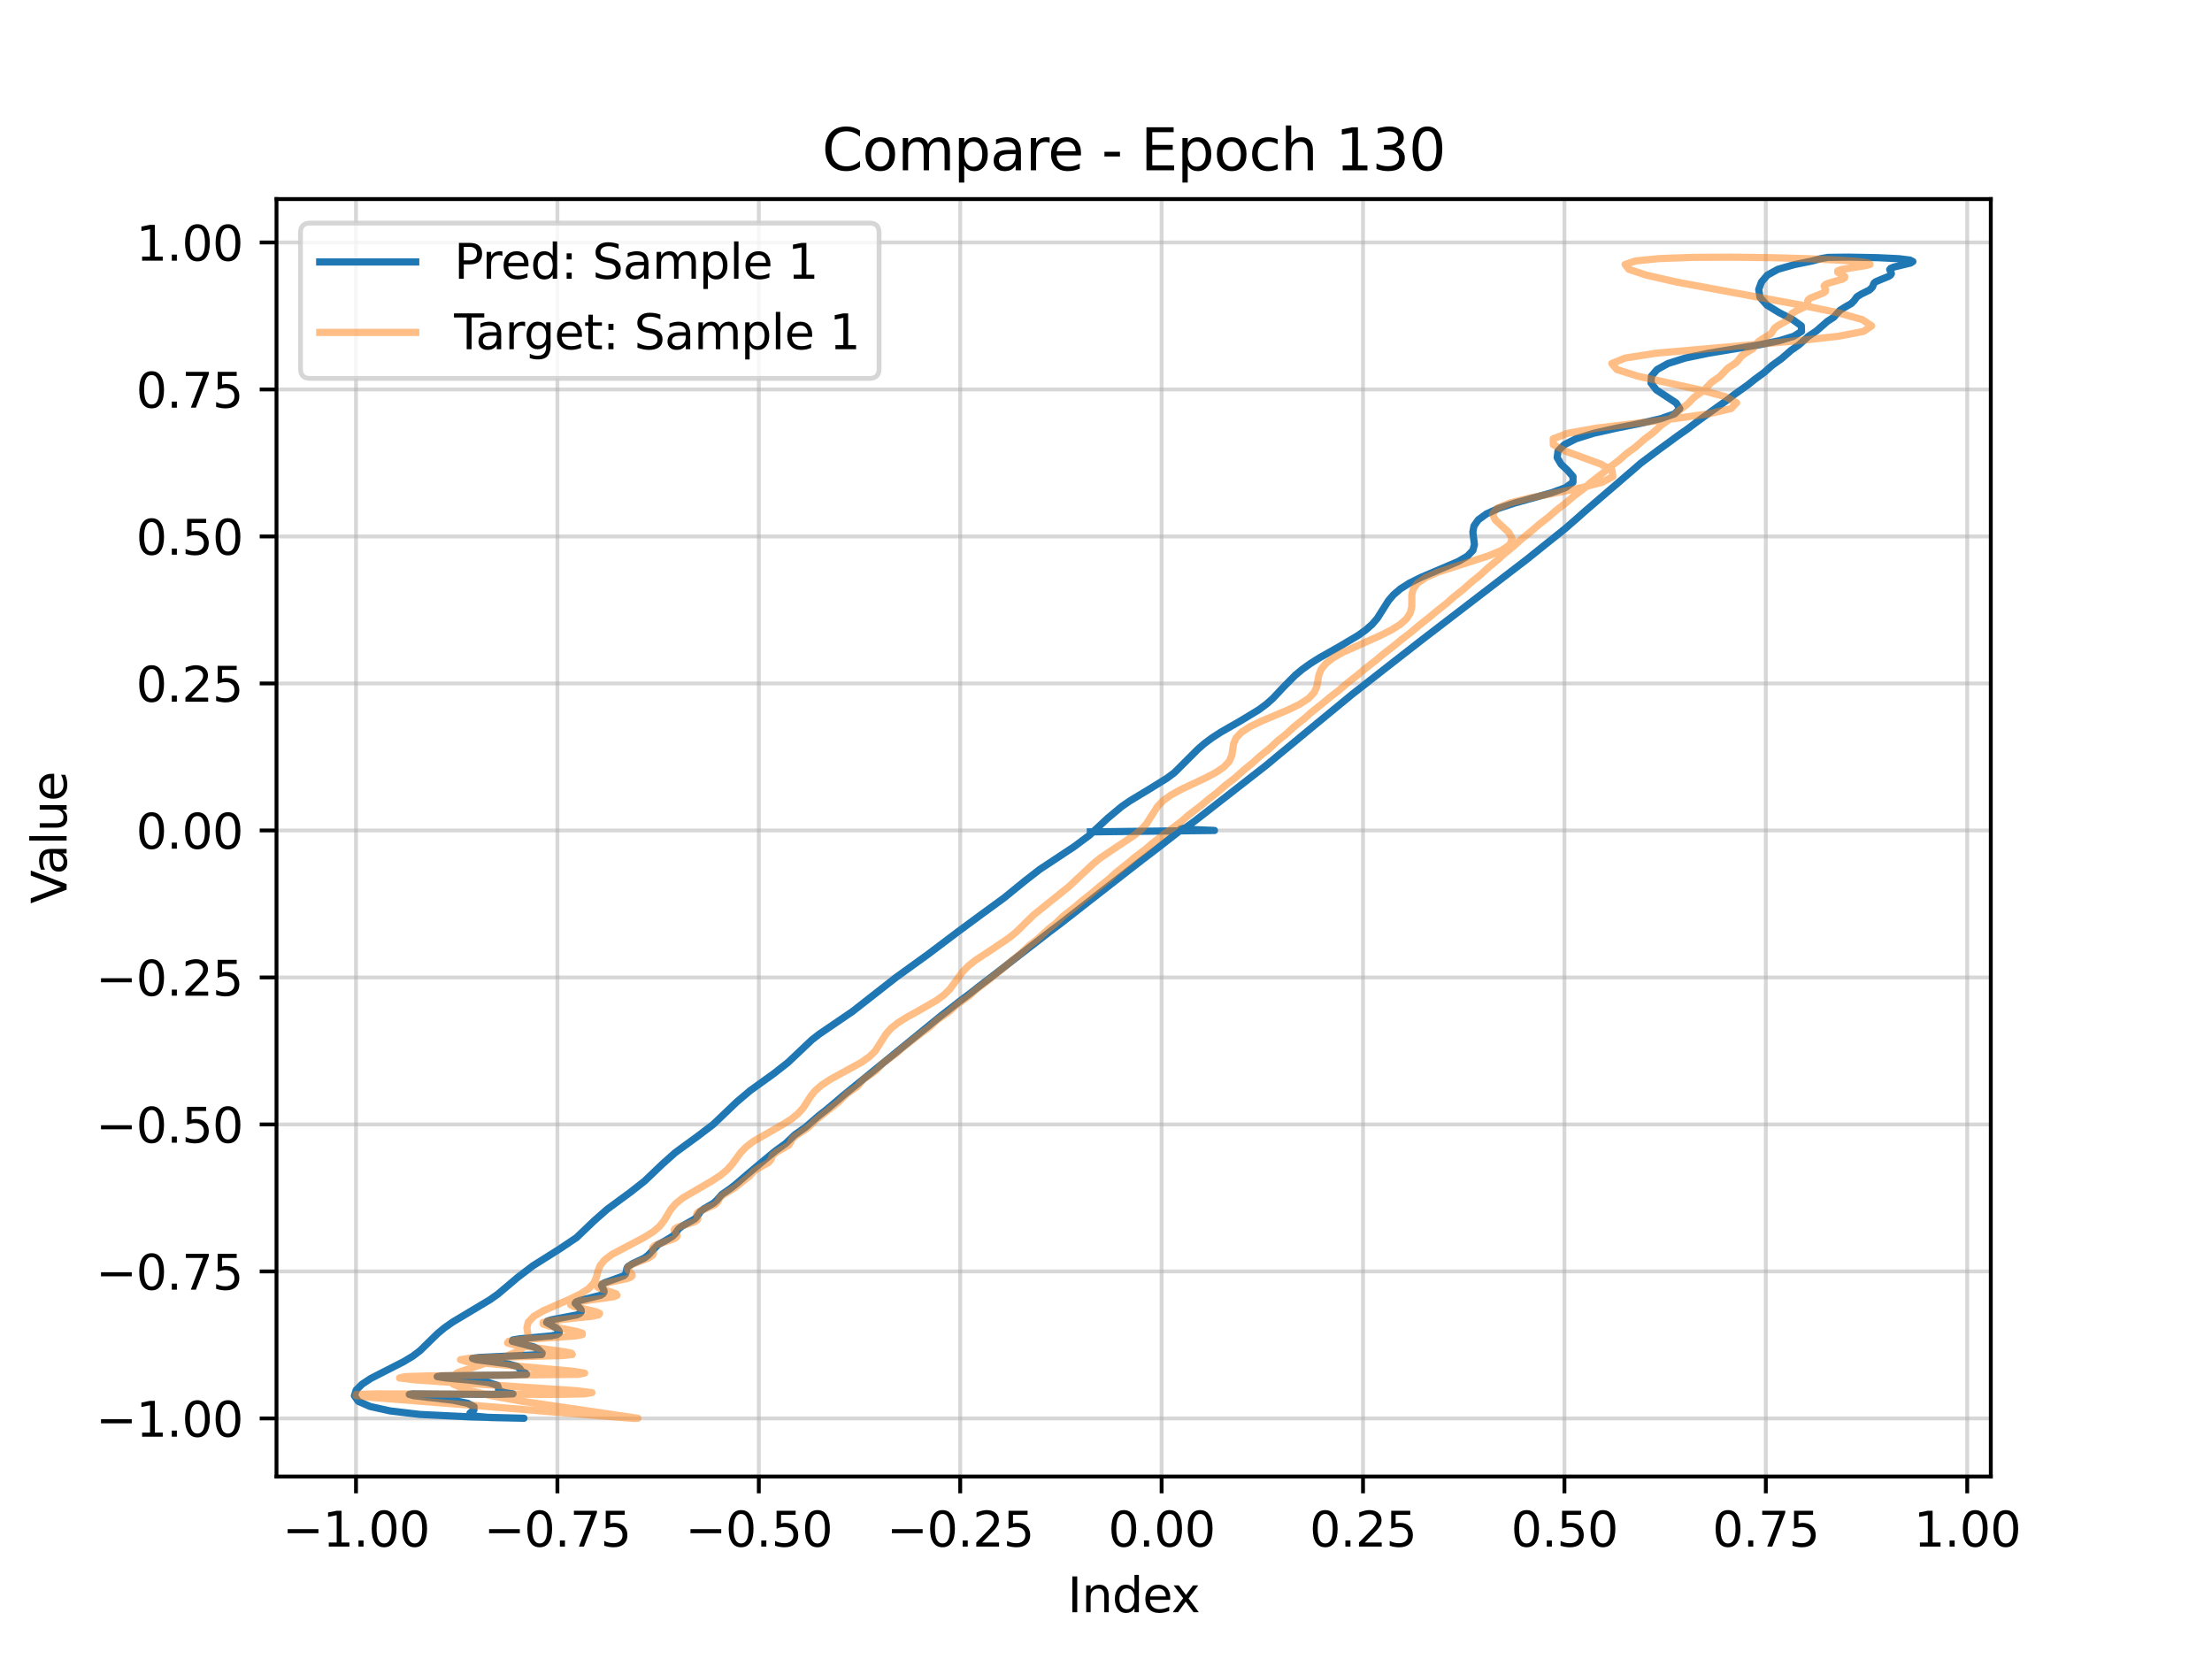 <?xml version="1.0" encoding="utf-8" standalone="no"?>
<!DOCTYPE svg PUBLIC "-//W3C//DTD SVG 1.1//EN"
  "http://www.w3.org/Graphics/SVG/1.1/DTD/svg11.dtd">
<svg xmlns:xlink="http://www.w3.org/1999/xlink" width="460.8pt" height="345.6pt" viewBox="0 0 460.8 345.6" xmlns="http://www.w3.org/2000/svg" version="1.1">
 <defs>
  <style type="text/css">*{stroke-linejoin: round; stroke-linecap: butt}</style>
 </defs>
 <g id="figure_1">
  <g id="patch_1">
   <path d="M 0 345.6 
L 460.8 345.6 
L 460.8 0 
L 0 0 
z
" style="fill: #ffffff"/>
  </g>
  <g id="axes_1">
   <g id="patch_2">
    <path d="M 57.6 307.584 
L 414.72 307.584 
L 414.72 41.472 
L 57.6 41.472 
z
" style="fill: #ffffff"/>
   </g>
   <g id="matplotlib.axis_1">
    <g id="xtick_1">
     <g id="line2d_1">
      <path d="M 74.163 307.584 
L 74.163 41.472 
" clip-path="url(#p0a49c7c8e5)" style="fill: none; stroke: #b0b0b0; stroke-opacity: 0.5; stroke-width: 0.8; stroke-linecap: square"/>
     </g>
     <g id="line2d_2">
      <defs>
       <path id="m5a56de5131" d="M 0 0 
L 0 3.5 
" style="stroke: #000000; stroke-width: 0.8"/>
      </defs>
      <g>
       <use xlink:href="#m5a56de5131" x="74.163" y="307.584" style="stroke: #000000; stroke-width: 0.8"/>
      </g>
     </g>
     <g id="text_1">
      <!-- −1.00 -->
      <g transform="translate(58.841 322.182) scale(0.1 -0.1)">
       <defs>
        <path id="DejaVuSans-2212" d="M 678 2272 
L 4684 2272 
L 4684 1741 
L 678 1741 
L 678 2272 
z
" transform="scale(0.016)"/>
        <path id="DejaVuSans-31" d="M 794 531 
L 1825 531 
L 1825 4091 
L 703 3866 
L 703 4441 
L 1819 4666 
L 2450 4666 
L 2450 531 
L 3481 531 
L 3481 0 
L 794 0 
L 794 531 
z
" transform="scale(0.016)"/>
        <path id="DejaVuSans-2e" d="M 684 794 
L 1344 794 
L 1344 0 
L 684 0 
L 684 794 
z
" transform="scale(0.016)"/>
        <path id="DejaVuSans-30" d="M 2034 4250 
Q 1547 4250 1301 3770 
Q 1056 3291 1056 2328 
Q 1056 1369 1301 889 
Q 1547 409 2034 409 
Q 2525 409 2770 889 
Q 3016 1369 3016 2328 
Q 3016 3291 2770 3770 
Q 2525 4250 2034 4250 
z
M 2034 4750 
Q 2819 4750 3233 4129 
Q 3647 3509 3647 2328 
Q 3647 1150 3233 529 
Q 2819 -91 2034 -91 
Q 1250 -91 836 529 
Q 422 1150 422 2328 
Q 422 3509 836 4129 
Q 1250 4750 2034 4750 
z
" transform="scale(0.016)"/>
       </defs>
       <use xlink:href="#DejaVuSans-2212"/>
       <use xlink:href="#DejaVuSans-31" transform="translate(83.789 0)"/>
       <use xlink:href="#DejaVuSans-2e" transform="translate(147.412 0)"/>
       <use xlink:href="#DejaVuSans-30" transform="translate(179.199 0)"/>
       <use xlink:href="#DejaVuSans-30" transform="translate(242.822 0)"/>
      </g>
     </g>
    </g>
    <g id="xtick_2">
     <g id="line2d_3">
      <path d="M 116.119 307.584 
L 116.119 41.472 
" clip-path="url(#p0a49c7c8e5)" style="fill: none; stroke: #b0b0b0; stroke-opacity: 0.5; stroke-width: 0.8; stroke-linecap: square"/>
     </g>
     <g id="line2d_4">
      <g>
       <use xlink:href="#m5a56de5131" x="116.119" y="307.584" style="stroke: #000000; stroke-width: 0.8"/>
      </g>
     </g>
     <g id="text_2">
      <!-- −0.75 -->
      <g transform="translate(100.797 322.182) scale(0.1 -0.1)">
       <defs>
        <path id="DejaVuSans-37" d="M 525 4666 
L 3525 4666 
L 3525 4397 
L 1831 0 
L 1172 0 
L 2766 4134 
L 525 4134 
L 525 4666 
z
" transform="scale(0.016)"/>
        <path id="DejaVuSans-35" d="M 691 4666 
L 3169 4666 
L 3169 4134 
L 1269 4134 
L 1269 2991 
Q 1406 3038 1543 3061 
Q 1681 3084 1819 3084 
Q 2600 3084 3056 2656 
Q 3513 2228 3513 1497 
Q 3513 744 3044 326 
Q 2575 -91 1722 -91 
Q 1428 -91 1123 -41 
Q 819 9 494 109 
L 494 744 
Q 775 591 1075 516 
Q 1375 441 1709 441 
Q 2250 441 2565 725 
Q 2881 1009 2881 1497 
Q 2881 1984 2565 2268 
Q 2250 2553 1709 2553 
Q 1456 2553 1204 2497 
Q 953 2441 691 2322 
L 691 4666 
z
" transform="scale(0.016)"/>
       </defs>
       <use xlink:href="#DejaVuSans-2212"/>
       <use xlink:href="#DejaVuSans-30" transform="translate(83.789 0)"/>
       <use xlink:href="#DejaVuSans-2e" transform="translate(147.412 0)"/>
       <use xlink:href="#DejaVuSans-37" transform="translate(179.199 0)"/>
       <use xlink:href="#DejaVuSans-35" transform="translate(242.822 0)"/>
      </g>
     </g>
    </g>
    <g id="xtick_3">
     <g id="line2d_5">
      <path d="M 158.075 307.584 
L 158.075 41.472 
" clip-path="url(#p0a49c7c8e5)" style="fill: none; stroke: #b0b0b0; stroke-opacity: 0.5; stroke-width: 0.8; stroke-linecap: square"/>
     </g>
     <g id="line2d_6">
      <g>
       <use xlink:href="#m5a56de5131" x="158.075" y="307.584" style="stroke: #000000; stroke-width: 0.8"/>
      </g>
     </g>
     <g id="text_3">
      <!-- −0.50 -->
      <g transform="translate(142.753 322.182) scale(0.1 -0.1)">
       <use xlink:href="#DejaVuSans-2212"/>
       <use xlink:href="#DejaVuSans-30" transform="translate(83.789 0)"/>
       <use xlink:href="#DejaVuSans-2e" transform="translate(147.412 0)"/>
       <use xlink:href="#DejaVuSans-35" transform="translate(179.199 0)"/>
       <use xlink:href="#DejaVuSans-30" transform="translate(242.822 0)"/>
      </g>
     </g>
    </g>
    <g id="xtick_4">
     <g id="line2d_7">
      <path d="M 200.031 307.584 
L 200.031 41.472 
" clip-path="url(#p0a49c7c8e5)" style="fill: none; stroke: #b0b0b0; stroke-opacity: 0.5; stroke-width: 0.8; stroke-linecap: square"/>
     </g>
     <g id="line2d_8">
      <g>
       <use xlink:href="#m5a56de5131" x="200.031" y="307.584" style="stroke: #000000; stroke-width: 0.8"/>
      </g>
     </g>
     <g id="text_4">
      <!-- −0.25 -->
      <g transform="translate(184.709 322.182) scale(0.1 -0.1)">
       <defs>
        <path id="DejaVuSans-32" d="M 1228 531 
L 3431 531 
L 3431 0 
L 469 0 
L 469 531 
Q 828 903 1448 1529 
Q 2069 2156 2228 2338 
Q 2531 2678 2651 2914 
Q 2772 3150 2772 3378 
Q 2772 3750 2511 3984 
Q 2250 4219 1831 4219 
Q 1534 4219 1204 4116 
Q 875 4013 500 3803 
L 500 4441 
Q 881 4594 1212 4672 
Q 1544 4750 1819 4750 
Q 2544 4750 2975 4387 
Q 3406 4025 3406 3419 
Q 3406 3131 3298 2873 
Q 3191 2616 2906 2266 
Q 2828 2175 2409 1742 
Q 1991 1309 1228 531 
z
" transform="scale(0.016)"/>
       </defs>
       <use xlink:href="#DejaVuSans-2212"/>
       <use xlink:href="#DejaVuSans-30" transform="translate(83.789 0)"/>
       <use xlink:href="#DejaVuSans-2e" transform="translate(147.412 0)"/>
       <use xlink:href="#DejaVuSans-32" transform="translate(179.199 0)"/>
       <use xlink:href="#DejaVuSans-35" transform="translate(242.822 0)"/>
      </g>
     </g>
    </g>
    <g id="xtick_5">
     <g id="line2d_9">
      <path d="M 241.987 307.584 
L 241.987 41.472 
" clip-path="url(#p0a49c7c8e5)" style="fill: none; stroke: #b0b0b0; stroke-opacity: 0.5; stroke-width: 0.8; stroke-linecap: square"/>
     </g>
     <g id="line2d_10">
      <g>
       <use xlink:href="#m5a56de5131" x="241.987" y="307.584" style="stroke: #000000; stroke-width: 0.8"/>
      </g>
     </g>
     <g id="text_5">
      <!-- 0.00 -->
      <g transform="translate(230.854 322.182) scale(0.1 -0.1)">
       <use xlink:href="#DejaVuSans-30"/>
       <use xlink:href="#DejaVuSans-2e" transform="translate(63.623 0)"/>
       <use xlink:href="#DejaVuSans-30" transform="translate(95.41 0)"/>
       <use xlink:href="#DejaVuSans-30" transform="translate(159.033 0)"/>
      </g>
     </g>
    </g>
    <g id="xtick_6">
     <g id="line2d_11">
      <path d="M 283.943 307.584 
L 283.943 41.472 
" clip-path="url(#p0a49c7c8e5)" style="fill: none; stroke: #b0b0b0; stroke-opacity: 0.5; stroke-width: 0.8; stroke-linecap: square"/>
     </g>
     <g id="line2d_12">
      <g>
       <use xlink:href="#m5a56de5131" x="283.943" y="307.584" style="stroke: #000000; stroke-width: 0.8"/>
      </g>
     </g>
     <g id="text_6">
      <!-- 0.25 -->
      <g transform="translate(272.81 322.182) scale(0.1 -0.1)">
       <use xlink:href="#DejaVuSans-30"/>
       <use xlink:href="#DejaVuSans-2e" transform="translate(63.623 0)"/>
       <use xlink:href="#DejaVuSans-32" transform="translate(95.41 0)"/>
       <use xlink:href="#DejaVuSans-35" transform="translate(159.033 0)"/>
      </g>
     </g>
    </g>
    <g id="xtick_7">
     <g id="line2d_13">
      <path d="M 325.899 307.584 
L 325.899 41.472 
" clip-path="url(#p0a49c7c8e5)" style="fill: none; stroke: #b0b0b0; stroke-opacity: 0.5; stroke-width: 0.8; stroke-linecap: square"/>
     </g>
     <g id="line2d_14">
      <g>
       <use xlink:href="#m5a56de5131" x="325.899" y="307.584" style="stroke: #000000; stroke-width: 0.8"/>
      </g>
     </g>
     <g id="text_7">
      <!-- 0.50 -->
      <g transform="translate(314.766 322.182) scale(0.1 -0.1)">
       <use xlink:href="#DejaVuSans-30"/>
       <use xlink:href="#DejaVuSans-2e" transform="translate(63.623 0)"/>
       <use xlink:href="#DejaVuSans-35" transform="translate(95.41 0)"/>
       <use xlink:href="#DejaVuSans-30" transform="translate(159.033 0)"/>
      </g>
     </g>
    </g>
    <g id="xtick_8">
     <g id="line2d_15">
      <path d="M 367.855 307.584 
L 367.855 41.472 
" clip-path="url(#p0a49c7c8e5)" style="fill: none; stroke: #b0b0b0; stroke-opacity: 0.5; stroke-width: 0.8; stroke-linecap: square"/>
     </g>
     <g id="line2d_16">
      <g>
       <use xlink:href="#m5a56de5131" x="367.855" y="307.584" style="stroke: #000000; stroke-width: 0.8"/>
      </g>
     </g>
     <g id="text_8">
      <!-- 0.75 -->
      <g transform="translate(356.722 322.182) scale(0.1 -0.1)">
       <use xlink:href="#DejaVuSans-30"/>
       <use xlink:href="#DejaVuSans-2e" transform="translate(63.623 0)"/>
       <use xlink:href="#DejaVuSans-37" transform="translate(95.41 0)"/>
       <use xlink:href="#DejaVuSans-35" transform="translate(159.033 0)"/>
      </g>
     </g>
    </g>
    <g id="xtick_9">
     <g id="line2d_17">
      <path d="M 409.811 307.584 
L 409.811 41.472 
" clip-path="url(#p0a49c7c8e5)" style="fill: none; stroke: #b0b0b0; stroke-opacity: 0.5; stroke-width: 0.8; stroke-linecap: square"/>
     </g>
     <g id="line2d_18">
      <g>
       <use xlink:href="#m5a56de5131" x="409.811" y="307.584" style="stroke: #000000; stroke-width: 0.8"/>
      </g>
     </g>
     <g id="text_9">
      <!-- 1.00 -->
      <g transform="translate(398.678 322.182) scale(0.1 -0.1)">
       <use xlink:href="#DejaVuSans-31"/>
       <use xlink:href="#DejaVuSans-2e" transform="translate(63.623 0)"/>
       <use xlink:href="#DejaVuSans-30" transform="translate(95.41 0)"/>
       <use xlink:href="#DejaVuSans-30" transform="translate(159.033 0)"/>
      </g>
     </g>
    </g>
    <g id="text_10">
     <!-- Index -->
     <g transform="translate(222.394 335.861) scale(0.1 -0.1)">
      <defs>
       <path id="DejaVuSans-49" d="M 628 4666 
L 1259 4666 
L 1259 0 
L 628 0 
L 628 4666 
z
" transform="scale(0.016)"/>
       <path id="DejaVuSans-6e" d="M 3513 2113 
L 3513 0 
L 2938 0 
L 2938 2094 
Q 2938 2591 2744 2837 
Q 2550 3084 2163 3084 
Q 1697 3084 1428 2787 
Q 1159 2491 1159 1978 
L 1159 0 
L 581 0 
L 581 3500 
L 1159 3500 
L 1159 2956 
Q 1366 3272 1645 3428 
Q 1925 3584 2291 3584 
Q 2894 3584 3203 3211 
Q 3513 2838 3513 2113 
z
" transform="scale(0.016)"/>
       <path id="DejaVuSans-64" d="M 2906 2969 
L 2906 4863 
L 3481 4863 
L 3481 0 
L 2906 0 
L 2906 525 
Q 2725 213 2448 61 
Q 2172 -91 1784 -91 
Q 1150 -91 751 415 
Q 353 922 353 1747 
Q 353 2572 751 3078 
Q 1150 3584 1784 3584 
Q 2172 3584 2448 3432 
Q 2725 3281 2906 2969 
z
M 947 1747 
Q 947 1113 1208 752 
Q 1469 391 1925 391 
Q 2381 391 2643 752 
Q 2906 1113 2906 1747 
Q 2906 2381 2643 2742 
Q 2381 3103 1925 3103 
Q 1469 3103 1208 2742 
Q 947 2381 947 1747 
z
" transform="scale(0.016)"/>
       <path id="DejaVuSans-65" d="M 3597 1894 
L 3597 1613 
L 953 1613 
Q 991 1019 1311 708 
Q 1631 397 2203 397 
Q 2534 397 2845 478 
Q 3156 559 3463 722 
L 3463 178 
Q 3153 47 2828 -22 
Q 2503 -91 2169 -91 
Q 1331 -91 842 396 
Q 353 884 353 1716 
Q 353 2575 817 3079 
Q 1281 3584 2069 3584 
Q 2775 3584 3186 3129 
Q 3597 2675 3597 1894 
z
M 3022 2063 
Q 3016 2534 2758 2815 
Q 2500 3097 2075 3097 
Q 1594 3097 1305 2825 
Q 1016 2553 972 2059 
L 3022 2063 
z
" transform="scale(0.016)"/>
       <path id="DejaVuSans-78" d="M 3513 3500 
L 2247 1797 
L 3578 0 
L 2900 0 
L 1881 1375 
L 863 0 
L 184 0 
L 1544 1831 
L 300 3500 
L 978 3500 
L 1906 2253 
L 2834 3500 
L 3513 3500 
z
" transform="scale(0.016)"/>
      </defs>
      <use xlink:href="#DejaVuSans-49"/>
      <use xlink:href="#DejaVuSans-6e" transform="translate(29.492 0)"/>
      <use xlink:href="#DejaVuSans-64" transform="translate(92.871 0)"/>
      <use xlink:href="#DejaVuSans-65" transform="translate(156.348 0)"/>
      <use xlink:href="#DejaVuSans-78" transform="translate(216.121 0)"/>
     </g>
    </g>
   </g>
   <g id="matplotlib.axis_2">
    <g id="ytick_1">
     <g id="line2d_19">
      <path d="M 57.6 295.488 
L 414.72 295.488 
" clip-path="url(#p0a49c7c8e5)" style="fill: none; stroke: #b0b0b0; stroke-opacity: 0.5; stroke-width: 0.8; stroke-linecap: square"/>
     </g>
     <g id="line2d_20">
      <defs>
       <path id="m204161d508" d="M 0 0 
L -3.5 0 
" style="stroke: #000000; stroke-width: 0.8"/>
      </defs>
      <g>
       <use xlink:href="#m204161d508" x="57.6" y="295.488" style="stroke: #000000; stroke-width: 0.8"/>
      </g>
     </g>
     <g id="text_11">
      <!-- −1.00 -->
      <g transform="translate(19.955 299.287) scale(0.1 -0.1)">
       <use xlink:href="#DejaVuSans-2212"/>
       <use xlink:href="#DejaVuSans-31" transform="translate(83.789 0)"/>
       <use xlink:href="#DejaVuSans-2e" transform="translate(147.412 0)"/>
       <use xlink:href="#DejaVuSans-30" transform="translate(179.199 0)"/>
       <use xlink:href="#DejaVuSans-30" transform="translate(242.822 0)"/>
      </g>
     </g>
    </g>
    <g id="ytick_2">
     <g id="line2d_21">
      <path d="M 57.6 264.865 
L 414.72 264.865 
" clip-path="url(#p0a49c7c8e5)" style="fill: none; stroke: #b0b0b0; stroke-opacity: 0.5; stroke-width: 0.8; stroke-linecap: square"/>
     </g>
     <g id="line2d_22">
      <g>
       <use xlink:href="#m204161d508" x="57.6" y="264.865" style="stroke: #000000; stroke-width: 0.8"/>
      </g>
     </g>
     <g id="text_12">
      <!-- −0.75 -->
      <g transform="translate(19.955 268.665) scale(0.1 -0.1)">
       <use xlink:href="#DejaVuSans-2212"/>
       <use xlink:href="#DejaVuSans-30" transform="translate(83.789 0)"/>
       <use xlink:href="#DejaVuSans-2e" transform="translate(147.412 0)"/>
       <use xlink:href="#DejaVuSans-37" transform="translate(179.199 0)"/>
       <use xlink:href="#DejaVuSans-35" transform="translate(242.822 0)"/>
      </g>
     </g>
    </g>
    <g id="ytick_3">
     <g id="line2d_23">
      <path d="M 57.6 234.243 
L 414.72 234.243 
" clip-path="url(#p0a49c7c8e5)" style="fill: none; stroke: #b0b0b0; stroke-opacity: 0.5; stroke-width: 0.8; stroke-linecap: square"/>
     </g>
     <g id="line2d_24">
      <g>
       <use xlink:href="#m204161d508" x="57.6" y="234.243" style="stroke: #000000; stroke-width: 0.8"/>
      </g>
     </g>
     <g id="text_13">
      <!-- −0.50 -->
      <g transform="translate(19.955 238.042) scale(0.1 -0.1)">
       <use xlink:href="#DejaVuSans-2212"/>
       <use xlink:href="#DejaVuSans-30" transform="translate(83.789 0)"/>
       <use xlink:href="#DejaVuSans-2e" transform="translate(147.412 0)"/>
       <use xlink:href="#DejaVuSans-35" transform="translate(179.199 0)"/>
       <use xlink:href="#DejaVuSans-30" transform="translate(242.822 0)"/>
      </g>
     </g>
    </g>
    <g id="ytick_4">
     <g id="line2d_25">
      <path d="M 57.6 203.62 
L 414.72 203.62 
" clip-path="url(#p0a49c7c8e5)" style="fill: none; stroke: #b0b0b0; stroke-opacity: 0.5; stroke-width: 0.8; stroke-linecap: square"/>
     </g>
     <g id="line2d_26">
      <g>
       <use xlink:href="#m204161d508" x="57.6" y="203.62" style="stroke: #000000; stroke-width: 0.8"/>
      </g>
     </g>
     <g id="text_14">
      <!-- −0.25 -->
      <g transform="translate(19.955 207.419) scale(0.1 -0.1)">
       <use xlink:href="#DejaVuSans-2212"/>
       <use xlink:href="#DejaVuSans-30" transform="translate(83.789 0)"/>
       <use xlink:href="#DejaVuSans-2e" transform="translate(147.412 0)"/>
       <use xlink:href="#DejaVuSans-32" transform="translate(179.199 0)"/>
       <use xlink:href="#DejaVuSans-35" transform="translate(242.822 0)"/>
      </g>
     </g>
    </g>
    <g id="ytick_5">
     <g id="line2d_27">
      <path d="M 57.6 172.997 
L 414.72 172.997 
" clip-path="url(#p0a49c7c8e5)" style="fill: none; stroke: #b0b0b0; stroke-opacity: 0.5; stroke-width: 0.8; stroke-linecap: square"/>
     </g>
     <g id="line2d_28">
      <g>
       <use xlink:href="#m204161d508" x="57.6" y="172.997" style="stroke: #000000; stroke-width: 0.8"/>
      </g>
     </g>
     <g id="text_15">
      <!-- 0.00 -->
      <g transform="translate(28.334 176.797) scale(0.1 -0.1)">
       <use xlink:href="#DejaVuSans-30"/>
       <use xlink:href="#DejaVuSans-2e" transform="translate(63.623 0)"/>
       <use xlink:href="#DejaVuSans-30" transform="translate(95.41 0)"/>
       <use xlink:href="#DejaVuSans-30" transform="translate(159.033 0)"/>
      </g>
     </g>
    </g>
    <g id="ytick_6">
     <g id="line2d_29">
      <path d="M 57.6 142.375 
L 414.72 142.375 
" clip-path="url(#p0a49c7c8e5)" style="fill: none; stroke: #b0b0b0; stroke-opacity: 0.5; stroke-width: 0.8; stroke-linecap: square"/>
     </g>
     <g id="line2d_30">
      <g>
       <use xlink:href="#m204161d508" x="57.6" y="142.375" style="stroke: #000000; stroke-width: 0.8"/>
      </g>
     </g>
     <g id="text_16">
      <!-- 0.25 -->
      <g transform="translate(28.334 146.174) scale(0.1 -0.1)">
       <use xlink:href="#DejaVuSans-30"/>
       <use xlink:href="#DejaVuSans-2e" transform="translate(63.623 0)"/>
       <use xlink:href="#DejaVuSans-32" transform="translate(95.41 0)"/>
       <use xlink:href="#DejaVuSans-35" transform="translate(159.033 0)"/>
      </g>
     </g>
    </g>
    <g id="ytick_7">
     <g id="line2d_31">
      <path d="M 57.6 111.752 
L 414.72 111.752 
" clip-path="url(#p0a49c7c8e5)" style="fill: none; stroke: #b0b0b0; stroke-opacity: 0.5; stroke-width: 0.8; stroke-linecap: square"/>
     </g>
     <g id="line2d_32">
      <g>
       <use xlink:href="#m204161d508" x="57.6" y="111.752" style="stroke: #000000; stroke-width: 0.8"/>
      </g>
     </g>
     <g id="text_17">
      <!-- 0.50 -->
      <g transform="translate(28.334 115.551) scale(0.1 -0.1)">
       <use xlink:href="#DejaVuSans-30"/>
       <use xlink:href="#DejaVuSans-2e" transform="translate(63.623 0)"/>
       <use xlink:href="#DejaVuSans-35" transform="translate(95.41 0)"/>
       <use xlink:href="#DejaVuSans-30" transform="translate(159.033 0)"/>
      </g>
     </g>
    </g>
    <g id="ytick_8">
     <g id="line2d_33">
      <path d="M 57.6 81.129 
L 414.72 81.129 
" clip-path="url(#p0a49c7c8e5)" style="fill: none; stroke: #b0b0b0; stroke-opacity: 0.5; stroke-width: 0.8; stroke-linecap: square"/>
     </g>
     <g id="line2d_34">
      <g>
       <use xlink:href="#m204161d508" x="57.6" y="81.129" style="stroke: #000000; stroke-width: 0.8"/>
      </g>
     </g>
     <g id="text_18">
      <!-- 0.75 -->
      <g transform="translate(28.334 84.928) scale(0.1 -0.1)">
       <use xlink:href="#DejaVuSans-30"/>
       <use xlink:href="#DejaVuSans-2e" transform="translate(63.623 0)"/>
       <use xlink:href="#DejaVuSans-37" transform="translate(95.41 0)"/>
       <use xlink:href="#DejaVuSans-35" transform="translate(159.033 0)"/>
      </g>
     </g>
    </g>
    <g id="ytick_9">
     <g id="line2d_35">
      <path d="M 57.6 50.507 
L 414.72 50.507 
" clip-path="url(#p0a49c7c8e5)" style="fill: none; stroke: #b0b0b0; stroke-opacity: 0.5; stroke-width: 0.8; stroke-linecap: square"/>
     </g>
     <g id="line2d_36">
      <g>
       <use xlink:href="#m204161d508" x="57.6" y="50.507" style="stroke: #000000; stroke-width: 0.8"/>
      </g>
     </g>
     <g id="text_19">
      <!-- 1.00 -->
      <g transform="translate(28.334 54.306) scale(0.1 -0.1)">
       <use xlink:href="#DejaVuSans-31"/>
       <use xlink:href="#DejaVuSans-2e" transform="translate(63.623 0)"/>
       <use xlink:href="#DejaVuSans-30" transform="translate(95.41 0)"/>
       <use xlink:href="#DejaVuSans-30" transform="translate(159.033 0)"/>
      </g>
     </g>
    </g>
    <g id="text_20">
     <!-- Value -->
     <g transform="translate(13.875 188.259) rotate(-90) scale(0.1 -0.1)">
      <defs>
       <path id="DejaVuSans-56" d="M 1831 0 
L 50 4666 
L 709 4666 
L 2188 738 
L 3669 4666 
L 4325 4666 
L 2547 0 
L 1831 0 
z
" transform="scale(0.016)"/>
       <path id="DejaVuSans-61" d="M 2194 1759 
Q 1497 1759 1228 1600 
Q 959 1441 959 1056 
Q 959 750 1161 570 
Q 1363 391 1709 391 
Q 2188 391 2477 730 
Q 2766 1069 2766 1631 
L 2766 1759 
L 2194 1759 
z
M 3341 1997 
L 3341 0 
L 2766 0 
L 2766 531 
Q 2569 213 2275 61 
Q 1981 -91 1556 -91 
Q 1019 -91 701 211 
Q 384 513 384 1019 
Q 384 1609 779 1909 
Q 1175 2209 1959 2209 
L 2766 2209 
L 2766 2266 
Q 2766 2663 2505 2880 
Q 2244 3097 1772 3097 
Q 1472 3097 1187 3025 
Q 903 2953 641 2809 
L 641 3341 
Q 956 3463 1253 3523 
Q 1550 3584 1831 3584 
Q 2591 3584 2966 3190 
Q 3341 2797 3341 1997 
z
" transform="scale(0.016)"/>
       <path id="DejaVuSans-6c" d="M 603 4863 
L 1178 4863 
L 1178 0 
L 603 0 
L 603 4863 
z
" transform="scale(0.016)"/>
       <path id="DejaVuSans-75" d="M 544 1381 
L 544 3500 
L 1119 3500 
L 1119 1403 
Q 1119 906 1312 657 
Q 1506 409 1894 409 
Q 2359 409 2629 706 
Q 2900 1003 2900 1516 
L 2900 3500 
L 3475 3500 
L 3475 0 
L 2900 0 
L 2900 538 
Q 2691 219 2414 64 
Q 2138 -91 1772 -91 
Q 1169 -91 856 284 
Q 544 659 544 1381 
z
M 1991 3584 
L 1991 3584 
z
" transform="scale(0.016)"/>
      </defs>
      <use xlink:href="#DejaVuSans-56"/>
      <use xlink:href="#DejaVuSans-61" transform="translate(60.658 0)"/>
      <use xlink:href="#DejaVuSans-6c" transform="translate(121.938 0)"/>
      <use xlink:href="#DejaVuSans-75" transform="translate(149.721 0)"/>
      <use xlink:href="#DejaVuSans-65" transform="translate(213.1 0)"/>
     </g>
    </g>
   </g>
   <g id="line2d_37">
    <path d="M 227.146 173.293 
L 252.994 173 
L 245.941 172.706 
L 247.001 172.413 
L 249.007 170.95 
L 263.77 159.44 
L 265.913 157.65 
L 270.603 153.776 
L 273.476 151.393 
L 281.749 144.583 
L 284.389 142.521 
L 288.871 139.01 
L 296.33 133.2 
L 313.392 120.111 
L 317.988 116.589 
L 326.034 110.136 
L 328.389 108.093 
L 330.363 106.343 
L 334.742 102.577 
L 336.77 100.843 
L 338.424 99.406 
L 340.107 97.967 
L 341.749 96.535 
L 345.559 93.674 
L 347.928 91.956 
L 349.467 90.814 
L 351.518 89.381 
L 353.397 87.949 
L 356.174 85.938 
L 357.757 84.792 
L 359.797 83.35 
L 361.267 82.198 
L 364.119 80.177 
L 365.546 79.026 
L 367.515 77.58 
L 369.14 76.137 
L 371.145 74.693 
L 373.136 72.967 
L 374.78 71.814 
L 376.692 70.092 
L 378.388 68.945 
L 380.676 66.946 
L 382.004 66.087 
L 382.756 65.223 
L 383.282 64.657 
L 384.153 64.098 
L 385.633 63.245 
L 386.221 62.667 
L 386.837 61.816 
L 387.736 61.262 
L 389.447 60.415 
L 390.044 59.835 
L 390.395 58.985 
L 390.714 58.712 
L 391.973 58.165 
L 393.388 57.599 
L 393.835 57.306 
L 394.005 57.011 
L 393.94 56.718 
L 393.66 56.159 
L 393.87 55.894 
L 394.526 55.632 
L 398.01 54.792 
L 398.487 54.484 
L 397.87 54.175 
L 395.59 53.894 
L 391.153 53.676 
L 385.033 53.568 
L 380.795 53.618 
L 379.343 53.87 
L 377.551 54.358 
L 373.897 55.101 
L 370.376 56.097 
L 368.157 57.325 
L 366.943 58.745 
L 366.38 60.299 
L 366.638 61.924 
L 368.067 63.55 
L 370.619 65.116 
L 373.437 66.572 
L 375.249 67.883 
L 375.292 69.042 
L 373.658 70.059 
L 370.663 70.969 
L 366.538 71.821 
L 355.913 73.581 
L 351.063 74.59 
L 347.472 75.725 
L 345.2 76.987 
L 344.025 78.354 
L 343.939 79.783 
L 345.043 81.22 
L 349.154 83.92 
L 349.938 85.118 
L 348.849 86.212 
L 345.936 87.228 
L 341.656 88.209 
L 336.678 89.204 
L 331.987 90.258 
L 328.314 91.4 
L 325.881 92.637 
L 324.566 93.955 
L 324.388 95.319 
L 325.191 96.687 
L 326.592 98.019 
L 327.691 99.282 
L 327.675 100.466 
L 326.147 101.578 
L 323.277 102.641 
L 315.658 104.76 
L 312.24 105.878 
L 309.65 107.057 
L 307.947 108.297 
L 307.052 109.579 
L 306.823 110.88 
L 307.154 113.433 
L 306.832 114.65 
L 305.726 115.821 
L 303.814 116.956 
L 298.57 119.188 
L 295.917 120.322 
L 293.598 121.483 
L 291.724 122.677 
L 290.295 123.898 
L 289.237 125.138 
L 286.89 128.846 
L 285.853 130.049 
L 284.517 131.23 
L 282.881 132.394 
L 278.999 134.699 
L 274.881 137.028 
L 272.996 138.215 
L 271.313 139.419 
L 269.843 140.635 
L 267.418 143.082 
L 265.153 145.498 
L 263.815 146.684 
L 262.237 147.856 
L 258.407 150.178 
L 254.323 152.521 
L 252.482 153.713 
L 250.866 154.918 
L 249.483 156.133 
L 244.658 160.951 
L 243.08 162.127 
L 239.307 164.462 
L 235.411 166.816 
L 233.678 168.009 
L 230.784 170.42 
L 226.919 174.024 
L 223.739 176.388 
L 216.608 181.106 
L 213.535 183.492 
L 209.135 187.069 
L 204.262 190.624 
L 199.45 194.176 
L 193.188 198.902 
L 186.624 203.637 
L 177.583 210.716 
L 170.681 215.415 
L 169.147 216.602 
L 166.64 218.978 
L 164.148 221.333 
L 161.181 223.665 
L 156.297 227.173 
L 153.496 229.542 
L 148.546 234.265 
L 145.475 236.596 
L 140.666 240.114 
L 137.996 242.487 
L 134.288 246.033 
L 131.311 248.372 
L 126.514 251.894 
L 123.813 254.268 
L 120.105 257.813 
L 116.628 260.15 
L 111.037 263.673 
L 107.907 266.053 
L 103.716 269.595 
L 102.066 270.758 
L 98.205 273.074 
L 94.285 275.421 
L 92.588 276.613 
L 91.142 277.811 
L 87.508 281.365 
L 85.989 282.518 
L 84.087 283.66 
L 77.277 287.137 
L 75.448 288.341 
L 74.212 289.558 
L 73.833 290.766 
L 74.645 291.925 
L 77.078 292.99 
L 81.25 293.914 
L 87.447 294.652 
L 98.085 295.17 
L 109.15 295.449 
L 102.097 295.3 
L 97.977 294.915 
L 97.91 294.374 
L 98.727 293.725 
L 98.749 293.024 
L 97.404 292.326 
L 94.309 291.685 
L 86.135 290.74 
L 85.256 290.483 
L 85.958 290.367 
L 91.159 290.421 
L 103.959 290.482 
L 106.869 290.369 
L 105.285 290.113 
L 103.85 289.711 
L 103.867 289.189 
L 103.641 288.598 
L 101.726 288.006 
L 97.522 287.475 
L 92.847 287.057 
L 91.067 286.773 
L 91.898 286.617 
L 99.923 286.518 
L 106.145 286.454 
L 109.699 286.305 
L 109.489 286.039 
L 108.613 285.651 
L 108.363 285.166 
L 107.725 284.63 
L 105.708 284.099 
L 99.192 283.246 
L 98.415 282.97 
L 99.79 282.785 
L 112.849 282.177 
L 112.949 281.878 
L 112.148 281.065 
L 111.262 280.608 
L 106.715 279.418 
L 106.825 279.138 
L 108.153 278.909 
L 114.85 278.29 
L 116.031 278.03 
L 116.479 277.722 
L 116.507 277.369 
L 116.273 276.986 
L 115.765 276.589 
L 113.869 275.5 
L 114.051 275.204 
L 114.864 274.939 
L 120.181 273.917 
L 120.813 273.609 
L 121.093 273.271 
L 121.08 272.912 
L 120.838 272.543 
L 119.801 271.503 
L 120.037 271.205 
L 120.748 270.928 
L 125.088 269.833 
L 125.618 269.518 
L 125.836 269.183 
L 125.822 268.836 
L 125.287 267.819 
L 125.443 267.51 
L 125.952 267.218 
L 129.949 265.78 
L 130.285 265.461 
L 130.493 264.802 
L 130.607 264.153 
L 130.826 263.842 
L 131.767 263.247 
L 134.24 262.079 
L 135.039 261.463 
L 137.073 259.298 
L 138.651 258.423 
L 140.125 257.523 
L 140.728 256.902 
L 141.382 255.979 
L 142.144 255.39 
L 144.751 253.926 
L 145.289 253.312 
L 145.893 252.4 
L 146.649 251.813 
L 148.646 250.645 
L 149.311 250.041 
L 150.375 248.83 
L 152.085 247.646 
L 153.244 246.745 
L 155.697 244.619 
L 160.439 240.653 
L 161.555 239.745 
L 163.661 238.221 
L 165.595 236.381 
L 167.756 234.864 
L 170.565 232.414 
L 172.141 231.192 
L 175.768 228.125 
L 196.014 211.613 
L 198.317 209.832 
L 199.829 208.648 
L 202.199 206.863 
L 204.087 205.374 
L 206.45 203.576 
L 208.379 202.074 
L 210.716 200.265 
L 215.786 196.335 
L 218.509 194.215 
L 220.921 192.405 
L 230.559 184.874 
L 235.537 180.994 
L 238.211 178.917 
L 240.536 177.15 
L 245.45 173.33 
L 245.45 173.33 
" clip-path="url(#p0a49c7c8e5)" style="fill: none; stroke: #1f77b4; stroke-width: 1.5; stroke-linecap: square"/>
   </g>
   <g id="line2d_38">
    <path d="M 243.15 173.293 
L 244.783 172.121 
L 246.297 170.95 
L 247.631 169.775 
L 250.306 167.721 
L 251.696 166.543 
L 253.586 165.072 
L 255.274 163.592 
L 257.211 162.114 
L 259.212 160.33 
L 261.041 158.845 
L 262.323 157.65 
L 264.519 155.864 
L 266.116 154.371 
L 267.985 152.883 
L 269.578 151.393 
L 271.812 149.613 
L 273.133 148.425 
L 275.734 146.354 
L 277.136 145.171 
L 279.047 143.7 
L 280.759 142.227 
L 282.998 140.471 
L 284.38 139.301 
L 286.628 137.554 
L 287.995 136.389 
L 290.594 134.36 
L 292.004 133.2 
L 293.883 131.754 
L 295.589 130.304 
L 297.799 128.566 
L 299.174 127.403 
L 301.377 125.661 
L 302.681 124.493 
L 304.873 122.744 
L 306.506 121.28 
L 308.321 119.818 
L 309.907 118.349 
L 312.03 116.589 
L 313.336 115.412 
L 315.467 113.653 
L 316.753 112.477 
L 319.253 110.429 
L 320.618 109.258 
L 322.483 107.801 
L 324.153 106.343 
L 326.397 104.603 
L 327.739 103.442 
L 330.016 101.711 
L 331.311 100.554 
L 333.909 98.543 
L 335.24 97.393 
L 337.165 95.963 
L 338.79 94.529 
L 340.739 93.103 
L 342.695 91.384 
L 344.252 90.243 
L 346.138 88.521 
L 347.768 87.378 
L 349.965 85.364 
L 351.49 84.217 
L 352.904 82.772 
L 354.883 81.336 
L 356.593 79.6 
L 358.249 78.451 
L 359.916 76.711 
L 361.644 75.562 
L 362.153 74.984 
L 362.853 74.113 
L 363.697 73.538 
L 365.097 72.681 
L 365.632 72.104 
L 366.223 71.235 
L 367.036 70.661 
L 368.92 69.522 
L 369.313 68.945 
L 369.66 68.366 
L 370.442 67.794 
L 372.517 66.662 
L 372.896 66.087 
L 373.117 65.51 
L 373.389 65.223 
L 374.428 64.657 
L 376.185 63.816 
L 376.462 63.532 
L 376.554 62.956 
L 376.579 62.667 
L 376.756 62.38 
L 377.16 62.096 
L 378.558 61.539 
L 379.925 60.984 
L 380.265 60.701 
L 380.323 60.415 
L 379.998 59.547 
L 380.292 59.264 
L 380.944 58.985 
L 383.763 58.165 
L 384.262 57.885 
L 384.287 57.599 
L 383.895 57.306 
L 382.842 56.718 
L 382.841 56.434 
L 383.522 56.159 
L 386.712 55.632 
L 388.481 55.366 
L 389.556 55.087 
L 389.285 54.792 
L 387.155 54.484 
L 382.932 54.175 
L 376.741 53.894 
L 369.064 53.676 
L 360.679 53.568 
L 352.536 53.618 
L 345.605 53.87 
L 340.736 54.358 
L 338.537 55.101 
L 339.308 56.097 
L 343.001 57.325 
L 349.236 58.745 
L 366.345 61.924 
L 375.202 63.55 
L 382.752 65.116 
L 387.929 66.572 
L 389.898 67.883 
L 388.209 69.042 
L 382.921 70.059 
L 374.656 70.969 
L 344.984 73.581 
L 338.555 74.59 
L 335.765 75.725 
L 336.824 76.987 
L 341.156 78.354 
L 354.15 81.22 
L 359.375 82.613 
L 361.77 83.92 
L 360.596 85.118 
L 355.946 86.212 
L 348.705 87.228 
L 332.468 89.204 
L 326.58 90.258 
L 323.566 91.4 
L 323.586 92.637 
L 326.052 93.955 
L 333.494 96.687 
L 335.823 98.019 
L 335.98 99.282 
L 333.752 100.466 
L 329.552 101.578 
L 318.941 103.69 
L 314.597 104.76 
L 311.869 105.878 
L 310.93 107.057 
L 311.476 108.297 
L 314.27 110.88 
L 314.998 112.172 
L 314.562 113.433 
L 312.825 114.65 
L 309.982 115.821 
L 299.545 119.188 
L 296.986 120.322 
L 295.292 121.483 
L 294.405 122.677 
L 294.112 123.898 
L 294.104 126.383 
L 293.811 127.623 
L 293.049 128.846 
L 291.73 130.049 
L 289.862 131.23 
L 287.544 132.394 
L 279.812 135.857 
L 277.731 137.028 
L 276.191 138.215 
L 275.228 139.419 
L 274.749 140.635 
L 274.302 143.082 
L 273.733 144.297 
L 272.596 145.498 
L 270.793 146.684 
L 268.399 147.856 
L 262.888 150.178 
L 260.461 151.344 
L 258.632 152.521 
L 257.502 153.713 
L 256.979 154.918 
L 256.62 157.35 
L 256.094 158.562 
L 254.991 159.763 
L 253.249 160.951 
L 250.992 162.127 
L 246.024 164.462 
L 243.903 165.634 
L 242.27 166.816 
L 241.123 168.009 
L 238.813 171.628 
L 237.711 172.83 
L 236.268 174.024 
L 232.695 176.388 
L 229.22 178.739 
L 227.772 179.92 
L 222.684 184.687 
L 215.3 190.624 
L 211.677 194.176 
L 210.23 195.36 
L 206.739 197.722 
L 203.148 200.082 
L 201.678 201.265 
L 200.52 202.449 
L 197.913 206.012 
L 196.722 207.195 
L 195.145 208.373 
L 191.068 210.716 
L 188.946 211.885 
L 187.074 213.056 
L 185.605 214.233 
L 184.559 215.415 
L 182.298 218.978 
L 181.072 220.159 
L 179.398 221.333 
L 175.141 223.665 
L 173.023 224.83 
L 171.224 225.998 
L 169.858 227.173 
L 168.889 228.355 
L 167.37 230.729 
L 166.334 231.914 
L 164.894 233.093 
L 163.055 234.265 
L 156.955 237.763 
L 155.431 238.935 
L 154.291 240.114 
L 152.554 242.487 
L 151.495 243.674 
L 150.071 244.857 
L 148.262 246.033 
L 142.25 249.541 
L 140.794 250.715 
L 139.769 251.894 
L 138.346 254.268 
L 137.408 255.455 
L 136.018 256.638 
L 134.128 257.813 
L 127.483 261.318 
L 125.935 262.492 
L 124.996 263.673 
L 124.537 264.862 
L 124.249 266.053 
L 123.736 267.242 
L 122.66 268.423 
L 120.864 269.595 
L 118.44 270.758 
L 113.145 273.074 
L 111.173 274.242 
L 110.054 275.421 
L 109.762 276.613 
L 110.129 279.008 
L 109.669 280.195 
L 108.164 281.365 
L 105.513 282.518 
L 95.297 285.958 
L 93.784 287.137 
L 94.394 288.341 
L 97.335 289.558 
L 102.36 290.766 
L 108.822 291.925 
L 122.424 293.914 
L 132.87 295.449 
L 132.194 295.488 
L 124.759 294.915 
L 101.8 293.024 
L 77.846 291.145 
L 74.163 290.74 
L 74.194 290.483 
L 78.233 290.367 
L 95.873 290.421 
L 115.77 290.482 
L 121.771 290.369 
L 123.307 290.113 
L 120.105 289.711 
L 103.529 288.598 
L 86.725 287.475 
L 83.236 287.057 
L 84.34 286.773 
L 89.696 286.617 
L 120.441 286.305 
L 121.785 286.039 
L 119.331 285.651 
L 97.159 283.626 
L 95.929 283.246 
L 97.739 282.97 
L 101.976 282.785 
L 117.119 282.393 
L 119.221 282.177 
L 119.029 281.878 
L 116.886 281.5 
L 107.183 280.163 
L 105.734 279.76 
L 105.97 279.418 
L 107.789 279.138 
L 114.224 278.709 
L 119.984 278.29 
L 121.291 278.03 
L 121.301 277.722 
L 120.167 277.369 
L 114.266 276.199 
L 113.168 275.833 
L 113.119 275.5 
L 114.18 275.204 
L 118.707 274.692 
L 123.419 274.195 
L 124.692 273.917 
L 124.92 273.609 
L 124.159 273.271 
L 119.592 272.177 
L 118.876 271.828 
L 119.109 271.503 
L 120.294 271.205 
L 127.903 270.126 
L 128.543 269.833 
L 128.336 269.518 
L 126.291 268.836 
L 125.195 268.487 
L 124.53 268.145 
L 124.507 267.819 
L 125.161 267.51 
L 127.841 266.937 
L 130.543 266.378 
L 131.345 266.085 
L 131.689 265.78 
L 131.645 265.461 
L 130.762 264.474 
L 130.71 264.153 
L 130.908 263.842 
L 131.349 263.541 
L 132.753 262.958 
L 135.06 262.079 
L 135.972 261.463 
L 136.141 261.149 
L 136.053 260.516 
L 135.966 260.204 
L 135.996 259.897 
L 136.24 259.595 
L 136.749 259.298 
L 138.433 258.715 
L 140.217 258.128 
L 140.792 257.828 
L 141.049 257.523 
L 141.011 257.214 
L 140.43 256.282 
L 140.608 255.979 
L 141.121 255.682 
L 142.895 255.102 
L 144.658 254.523 
L 145.176 254.227 
L 145.391 253.926 
L 145.233 253.312 
L 145.144 253.005 
L 145.233 252.7 
L 145.57 252.4 
L 146.893 251.813 
L 148.961 250.942 
L 149.539 250.344 
L 149.995 249.432 
L 150.75 248.83 
L 153.171 247.348 
L 156.217 244.923 
L 157 244.013 
L 157.882 243.408 
L 160.07 242.192 
L 160.58 241.576 
L 160.965 240.653 
L 161.707 240.046 
L 164.326 238.53 
L 164.713 237.911 
L 165.016 237.292 
L 165.662 236.683 
L 168.363 234.864 
L 169.934 233.324 
L 174.586 229.655 
L 176.468 227.82 
L 178.639 226.295 
L 179.92 224.767 
L 181.303 223.864 
L 182.518 222.96 
L 183.959 221.444 
L 186.801 219.351 
L 187.781 218.449 
L 190.817 216.066 
L 191.984 215.172 
L 193.603 213.984 
L 195.187 212.499 
L 197.753 210.724 
L 199.357 209.239 
L 201.888 207.461 
L 203.167 206.266 
L 206.293 203.877 
L 207.751 202.674 
L 209.217 201.473 
L 210.972 199.963 
L 212.491 198.755 
L 214.455 196.938 
L 216.032 195.731 
L 218.334 193.611 
L 219.883 192.405 
L 221.429 190.892 
L 224.116 188.785 
L 225.504 187.578 
L 227.416 186.077 
L 229.179 184.574 
L 231.067 183.08 
L 232.351 181.885 
L 235.32 179.51 
L 236.361 178.622 
L 238.691 176.855 
L 240.061 175.676 
L 243.106 173.33 
L 243.106 173.33 
" clip-path="url(#p0a49c7c8e5)" style="fill: none; stroke: #ff7f0e; stroke-opacity: 0.5; stroke-width: 1.5; stroke-linecap: square"/>
   </g>
   <g id="patch_3">
    <path d="M 57.6 307.584 
L 57.6 41.472 
" style="fill: none; stroke: #000000; stroke-width: 0.8; stroke-linejoin: miter; stroke-linecap: square"/>
   </g>
   <g id="patch_4">
    <path d="M 414.72 307.584 
L 414.72 41.472 
" style="fill: none; stroke: #000000; stroke-width: 0.8; stroke-linejoin: miter; stroke-linecap: square"/>
   </g>
   <g id="patch_5">
    <path d="M 57.6 307.584 
L 414.72 307.584 
" style="fill: none; stroke: #000000; stroke-width: 0.8; stroke-linejoin: miter; stroke-linecap: square"/>
   </g>
   <g id="patch_6">
    <path d="M 57.6 41.472 
L 414.72 41.472 
" style="fill: none; stroke: #000000; stroke-width: 0.8; stroke-linejoin: miter; stroke-linecap: square"/>
   </g>
   <g id="text_21">
    <!-- Compare - Epoch 130 -->
    <g transform="translate(171.234 35.472) scale(0.12 -0.12)">
     <defs>
      <path id="DejaVuSans-43" d="M 4122 4306 
L 4122 3641 
Q 3803 3938 3442 4084 
Q 3081 4231 2675 4231 
Q 1875 4231 1450 3742 
Q 1025 3253 1025 2328 
Q 1025 1406 1450 917 
Q 1875 428 2675 428 
Q 3081 428 3442 575 
Q 3803 722 4122 1019 
L 4122 359 
Q 3791 134 3420 21 
Q 3050 -91 2638 -91 
Q 1578 -91 968 557 
Q 359 1206 359 2328 
Q 359 3453 968 4101 
Q 1578 4750 2638 4750 
Q 3056 4750 3426 4639 
Q 3797 4528 4122 4306 
z
" transform="scale(0.016)"/>
      <path id="DejaVuSans-6f" d="M 1959 3097 
Q 1497 3097 1228 2736 
Q 959 2375 959 1747 
Q 959 1119 1226 758 
Q 1494 397 1959 397 
Q 2419 397 2687 759 
Q 2956 1122 2956 1747 
Q 2956 2369 2687 2733 
Q 2419 3097 1959 3097 
z
M 1959 3584 
Q 2709 3584 3137 3096 
Q 3566 2609 3566 1747 
Q 3566 888 3137 398 
Q 2709 -91 1959 -91 
Q 1206 -91 779 398 
Q 353 888 353 1747 
Q 353 2609 779 3096 
Q 1206 3584 1959 3584 
z
" transform="scale(0.016)"/>
      <path id="DejaVuSans-6d" d="M 3328 2828 
Q 3544 3216 3844 3400 
Q 4144 3584 4550 3584 
Q 5097 3584 5394 3201 
Q 5691 2819 5691 2113 
L 5691 0 
L 5113 0 
L 5113 2094 
Q 5113 2597 4934 2840 
Q 4756 3084 4391 3084 
Q 3944 3084 3684 2787 
Q 3425 2491 3425 1978 
L 3425 0 
L 2847 0 
L 2847 2094 
Q 2847 2600 2669 2842 
Q 2491 3084 2119 3084 
Q 1678 3084 1418 2786 
Q 1159 2488 1159 1978 
L 1159 0 
L 581 0 
L 581 3500 
L 1159 3500 
L 1159 2956 
Q 1356 3278 1631 3431 
Q 1906 3584 2284 3584 
Q 2666 3584 2933 3390 
Q 3200 3197 3328 2828 
z
" transform="scale(0.016)"/>
      <path id="DejaVuSans-70" d="M 1159 525 
L 1159 -1331 
L 581 -1331 
L 581 3500 
L 1159 3500 
L 1159 2969 
Q 1341 3281 1617 3432 
Q 1894 3584 2278 3584 
Q 2916 3584 3314 3078 
Q 3713 2572 3713 1747 
Q 3713 922 3314 415 
Q 2916 -91 2278 -91 
Q 1894 -91 1617 61 
Q 1341 213 1159 525 
z
M 3116 1747 
Q 3116 2381 2855 2742 
Q 2594 3103 2138 3103 
Q 1681 3103 1420 2742 
Q 1159 2381 1159 1747 
Q 1159 1113 1420 752 
Q 1681 391 2138 391 
Q 2594 391 2855 752 
Q 3116 1113 3116 1747 
z
" transform="scale(0.016)"/>
      <path id="DejaVuSans-72" d="M 2631 2963 
Q 2534 3019 2420 3045 
Q 2306 3072 2169 3072 
Q 1681 3072 1420 2755 
Q 1159 2438 1159 1844 
L 1159 0 
L 581 0 
L 581 3500 
L 1159 3500 
L 1159 2956 
Q 1341 3275 1631 3429 
Q 1922 3584 2338 3584 
Q 2397 3584 2469 3576 
Q 2541 3569 2628 3553 
L 2631 2963 
z
" transform="scale(0.016)"/>
      <path id="DejaVuSans-20" transform="scale(0.016)"/>
      <path id="DejaVuSans-2d" d="M 313 2009 
L 1997 2009 
L 1997 1497 
L 313 1497 
L 313 2009 
z
" transform="scale(0.016)"/>
      <path id="DejaVuSans-45" d="M 628 4666 
L 3578 4666 
L 3578 4134 
L 1259 4134 
L 1259 2753 
L 3481 2753 
L 3481 2222 
L 1259 2222 
L 1259 531 
L 3634 531 
L 3634 0 
L 628 0 
L 628 4666 
z
" transform="scale(0.016)"/>
      <path id="DejaVuSans-63" d="M 3122 3366 
L 3122 2828 
Q 2878 2963 2633 3030 
Q 2388 3097 2138 3097 
Q 1578 3097 1268 2742 
Q 959 2388 959 1747 
Q 959 1106 1268 751 
Q 1578 397 2138 397 
Q 2388 397 2633 464 
Q 2878 531 3122 666 
L 3122 134 
Q 2881 22 2623 -34 
Q 2366 -91 2075 -91 
Q 1284 -91 818 406 
Q 353 903 353 1747 
Q 353 2603 823 3093 
Q 1294 3584 2113 3584 
Q 2378 3584 2631 3529 
Q 2884 3475 3122 3366 
z
" transform="scale(0.016)"/>
      <path id="DejaVuSans-68" d="M 3513 2113 
L 3513 0 
L 2938 0 
L 2938 2094 
Q 2938 2591 2744 2837 
Q 2550 3084 2163 3084 
Q 1697 3084 1428 2787 
Q 1159 2491 1159 1978 
L 1159 0 
L 581 0 
L 581 4863 
L 1159 4863 
L 1159 2956 
Q 1366 3272 1645 3428 
Q 1925 3584 2291 3584 
Q 2894 3584 3203 3211 
Q 3513 2838 3513 2113 
z
" transform="scale(0.016)"/>
      <path id="DejaVuSans-33" d="M 2597 2516 
Q 3050 2419 3304 2112 
Q 3559 1806 3559 1356 
Q 3559 666 3084 287 
Q 2609 -91 1734 -91 
Q 1441 -91 1130 -33 
Q 819 25 488 141 
L 488 750 
Q 750 597 1062 519 
Q 1375 441 1716 441 
Q 2309 441 2620 675 
Q 2931 909 2931 1356 
Q 2931 1769 2642 2001 
Q 2353 2234 1838 2234 
L 1294 2234 
L 1294 2753 
L 1863 2753 
Q 2328 2753 2575 2939 
Q 2822 3125 2822 3475 
Q 2822 3834 2567 4026 
Q 2313 4219 1838 4219 
Q 1578 4219 1281 4162 
Q 984 4106 628 3988 
L 628 4550 
Q 988 4650 1302 4700 
Q 1616 4750 1894 4750 
Q 2613 4750 3031 4423 
Q 3450 4097 3450 3541 
Q 3450 3153 3228 2886 
Q 3006 2619 2597 2516 
z
" transform="scale(0.016)"/>
     </defs>
     <use xlink:href="#DejaVuSans-43"/>
     <use xlink:href="#DejaVuSans-6f" transform="translate(69.824 0)"/>
     <use xlink:href="#DejaVuSans-6d" transform="translate(131.006 0)"/>
     <use xlink:href="#DejaVuSans-70" transform="translate(228.418 0)"/>
     <use xlink:href="#DejaVuSans-61" transform="translate(291.895 0)"/>
     <use xlink:href="#DejaVuSans-72" transform="translate(353.174 0)"/>
     <use xlink:href="#DejaVuSans-65" transform="translate(392.037 0)"/>
     <use xlink:href="#DejaVuSans-20" transform="translate(453.561 0)"/>
     <use xlink:href="#DejaVuSans-2d" transform="translate(485.348 0)"/>
     <use xlink:href="#DejaVuSans-20" transform="translate(521.432 0)"/>
     <use xlink:href="#DejaVuSans-45" transform="translate(553.219 0)"/>
     <use xlink:href="#DejaVuSans-70" transform="translate(616.402 0)"/>
     <use xlink:href="#DejaVuSans-6f" transform="translate(679.879 0)"/>
     <use xlink:href="#DejaVuSans-63" transform="translate(741.061 0)"/>
     <use xlink:href="#DejaVuSans-68" transform="translate(796.041 0)"/>
     <use xlink:href="#DejaVuSans-20" transform="translate(859.42 0)"/>
     <use xlink:href="#DejaVuSans-31" transform="translate(891.207 0)"/>
     <use xlink:href="#DejaVuSans-33" transform="translate(954.83 0)"/>
     <use xlink:href="#DejaVuSans-30" transform="translate(1018.453 0)"/>
    </g>
   </g>
   <g id="legend_1">
    <g id="patch_7">
     <path d="M 64.6 78.828 
L 181.128 78.828 
Q 183.128 78.828 183.128 76.828 
L 183.128 48.472 
Q 183.128 46.472 181.128 46.472 
L 64.6 46.472 
Q 62.6 46.472 62.6 48.472 
L 62.6 76.828 
Q 62.6 78.828 64.6 78.828 
z
" style="fill: #ffffff; opacity: 0.8; stroke: #cccccc; stroke-linejoin: miter"/>
    </g>
    <g id="line2d_39">
     <path d="M 66.6 54.57 
L 76.6 54.57 
L 86.6 54.57 
" style="fill: none; stroke: #1f77b4; stroke-width: 1.5; stroke-linecap: square"/>
    </g>
    <g id="text_22">
     <!-- Pred: Sample 1 -->
     <g transform="translate(94.6 58.07) scale(0.1 -0.1)">
      <defs>
       <path id="DejaVuSans-50" d="M 1259 4147 
L 1259 2394 
L 2053 2394 
Q 2494 2394 2734 2622 
Q 2975 2850 2975 3272 
Q 2975 3691 2734 3919 
Q 2494 4147 2053 4147 
L 1259 4147 
z
M 628 4666 
L 2053 4666 
Q 2838 4666 3239 4311 
Q 3641 3956 3641 3272 
Q 3641 2581 3239 2228 
Q 2838 1875 2053 1875 
L 1259 1875 
L 1259 0 
L 628 0 
L 628 4666 
z
" transform="scale(0.016)"/>
       <path id="DejaVuSans-3a" d="M 750 794 
L 1409 794 
L 1409 0 
L 750 0 
L 750 794 
z
M 750 3309 
L 1409 3309 
L 1409 2516 
L 750 2516 
L 750 3309 
z
" transform="scale(0.016)"/>
       <path id="DejaVuSans-53" d="M 3425 4513 
L 3425 3897 
Q 3066 4069 2747 4153 
Q 2428 4238 2131 4238 
Q 1616 4238 1336 4038 
Q 1056 3838 1056 3469 
Q 1056 3159 1242 3001 
Q 1428 2844 1947 2747 
L 2328 2669 
Q 3034 2534 3370 2195 
Q 3706 1856 3706 1288 
Q 3706 609 3251 259 
Q 2797 -91 1919 -91 
Q 1588 -91 1214 -16 
Q 841 59 441 206 
L 441 856 
Q 825 641 1194 531 
Q 1563 422 1919 422 
Q 2459 422 2753 634 
Q 3047 847 3047 1241 
Q 3047 1584 2836 1778 
Q 2625 1972 2144 2069 
L 1759 2144 
Q 1053 2284 737 2584 
Q 422 2884 422 3419 
Q 422 4038 858 4394 
Q 1294 4750 2059 4750 
Q 2388 4750 2728 4690 
Q 3069 4631 3425 4513 
z
" transform="scale(0.016)"/>
      </defs>
      <use xlink:href="#DejaVuSans-50"/>
      <use xlink:href="#DejaVuSans-72" transform="translate(58.553 0)"/>
      <use xlink:href="#DejaVuSans-65" transform="translate(97.416 0)"/>
      <use xlink:href="#DejaVuSans-64" transform="translate(158.939 0)"/>
      <use xlink:href="#DejaVuSans-3a" transform="translate(222.416 0)"/>
      <use xlink:href="#DejaVuSans-20" transform="translate(256.107 0)"/>
      <use xlink:href="#DejaVuSans-53" transform="translate(287.895 0)"/>
      <use xlink:href="#DejaVuSans-61" transform="translate(351.371 0)"/>
      <use xlink:href="#DejaVuSans-6d" transform="translate(412.65 0)"/>
      <use xlink:href="#DejaVuSans-70" transform="translate(510.062 0)"/>
      <use xlink:href="#DejaVuSans-6c" transform="translate(573.539 0)"/>
      <use xlink:href="#DejaVuSans-65" transform="translate(601.322 0)"/>
      <use xlink:href="#DejaVuSans-20" transform="translate(662.846 0)"/>
      <use xlink:href="#DejaVuSans-31" transform="translate(694.633 0)"/>
     </g>
    </g>
    <g id="line2d_40">
     <path d="M 66.6 69.249 
L 76.6 69.249 
L 86.6 69.249 
" style="fill: none; stroke: #ff7f0e; stroke-opacity: 0.5; stroke-width: 1.5; stroke-linecap: square"/>
    </g>
    <g id="text_23">
     <!-- Target: Sample 1 -->
     <g transform="translate(94.6 72.749) scale(0.1 -0.1)">
      <defs>
       <path id="DejaVuSans-54" d="M -19 4666 
L 3928 4666 
L 3928 4134 
L 2272 4134 
L 2272 0 
L 1638 0 
L 1638 4134 
L -19 4134 
L -19 4666 
z
" transform="scale(0.016)"/>
       <path id="DejaVuSans-67" d="M 2906 1791 
Q 2906 2416 2648 2759 
Q 2391 3103 1925 3103 
Q 1463 3103 1205 2759 
Q 947 2416 947 1791 
Q 947 1169 1205 825 
Q 1463 481 1925 481 
Q 2391 481 2648 825 
Q 2906 1169 2906 1791 
z
M 3481 434 
Q 3481 -459 3084 -895 
Q 2688 -1331 1869 -1331 
Q 1566 -1331 1297 -1286 
Q 1028 -1241 775 -1147 
L 775 -588 
Q 1028 -725 1275 -790 
Q 1522 -856 1778 -856 
Q 2344 -856 2625 -561 
Q 2906 -266 2906 331 
L 2906 616 
Q 2728 306 2450 153 
Q 2172 0 1784 0 
Q 1141 0 747 490 
Q 353 981 353 1791 
Q 353 2603 747 3093 
Q 1141 3584 1784 3584 
Q 2172 3584 2450 3431 
Q 2728 3278 2906 2969 
L 2906 3500 
L 3481 3500 
L 3481 434 
z
" transform="scale(0.016)"/>
       <path id="DejaVuSans-74" d="M 1172 4494 
L 1172 3500 
L 2356 3500 
L 2356 3053 
L 1172 3053 
L 1172 1153 
Q 1172 725 1289 603 
Q 1406 481 1766 481 
L 2356 481 
L 2356 0 
L 1766 0 
Q 1100 0 847 248 
Q 594 497 594 1153 
L 594 3053 
L 172 3053 
L 172 3500 
L 594 3500 
L 594 4494 
L 1172 4494 
z
" transform="scale(0.016)"/>
      </defs>
      <use xlink:href="#DejaVuSans-54"/>
      <use xlink:href="#DejaVuSans-61" transform="translate(44.584 0)"/>
      <use xlink:href="#DejaVuSans-72" transform="translate(105.863 0)"/>
      <use xlink:href="#DejaVuSans-67" transform="translate(145.227 0)"/>
      <use xlink:href="#DejaVuSans-65" transform="translate(208.703 0)"/>
      <use xlink:href="#DejaVuSans-74" transform="translate(270.227 0)"/>
      <use xlink:href="#DejaVuSans-3a" transform="translate(309.436 0)"/>
      <use xlink:href="#DejaVuSans-20" transform="translate(343.127 0)"/>
      <use xlink:href="#DejaVuSans-53" transform="translate(374.914 0)"/>
      <use xlink:href="#DejaVuSans-61" transform="translate(438.391 0)"/>
      <use xlink:href="#DejaVuSans-6d" transform="translate(499.67 0)"/>
      <use xlink:href="#DejaVuSans-70" transform="translate(597.082 0)"/>
      <use xlink:href="#DejaVuSans-6c" transform="translate(660.559 0)"/>
      <use xlink:href="#DejaVuSans-65" transform="translate(688.342 0)"/>
      <use xlink:href="#DejaVuSans-20" transform="translate(749.865 0)"/>
      <use xlink:href="#DejaVuSans-31" transform="translate(781.652 0)"/>
     </g>
    </g>
   </g>
  </g>
 </g>
 <defs>
  <clipPath id="p0a49c7c8e5">
   <rect x="57.6" y="41.472" width="357.12" height="266.112"/>
  </clipPath>
 </defs>
</svg>
